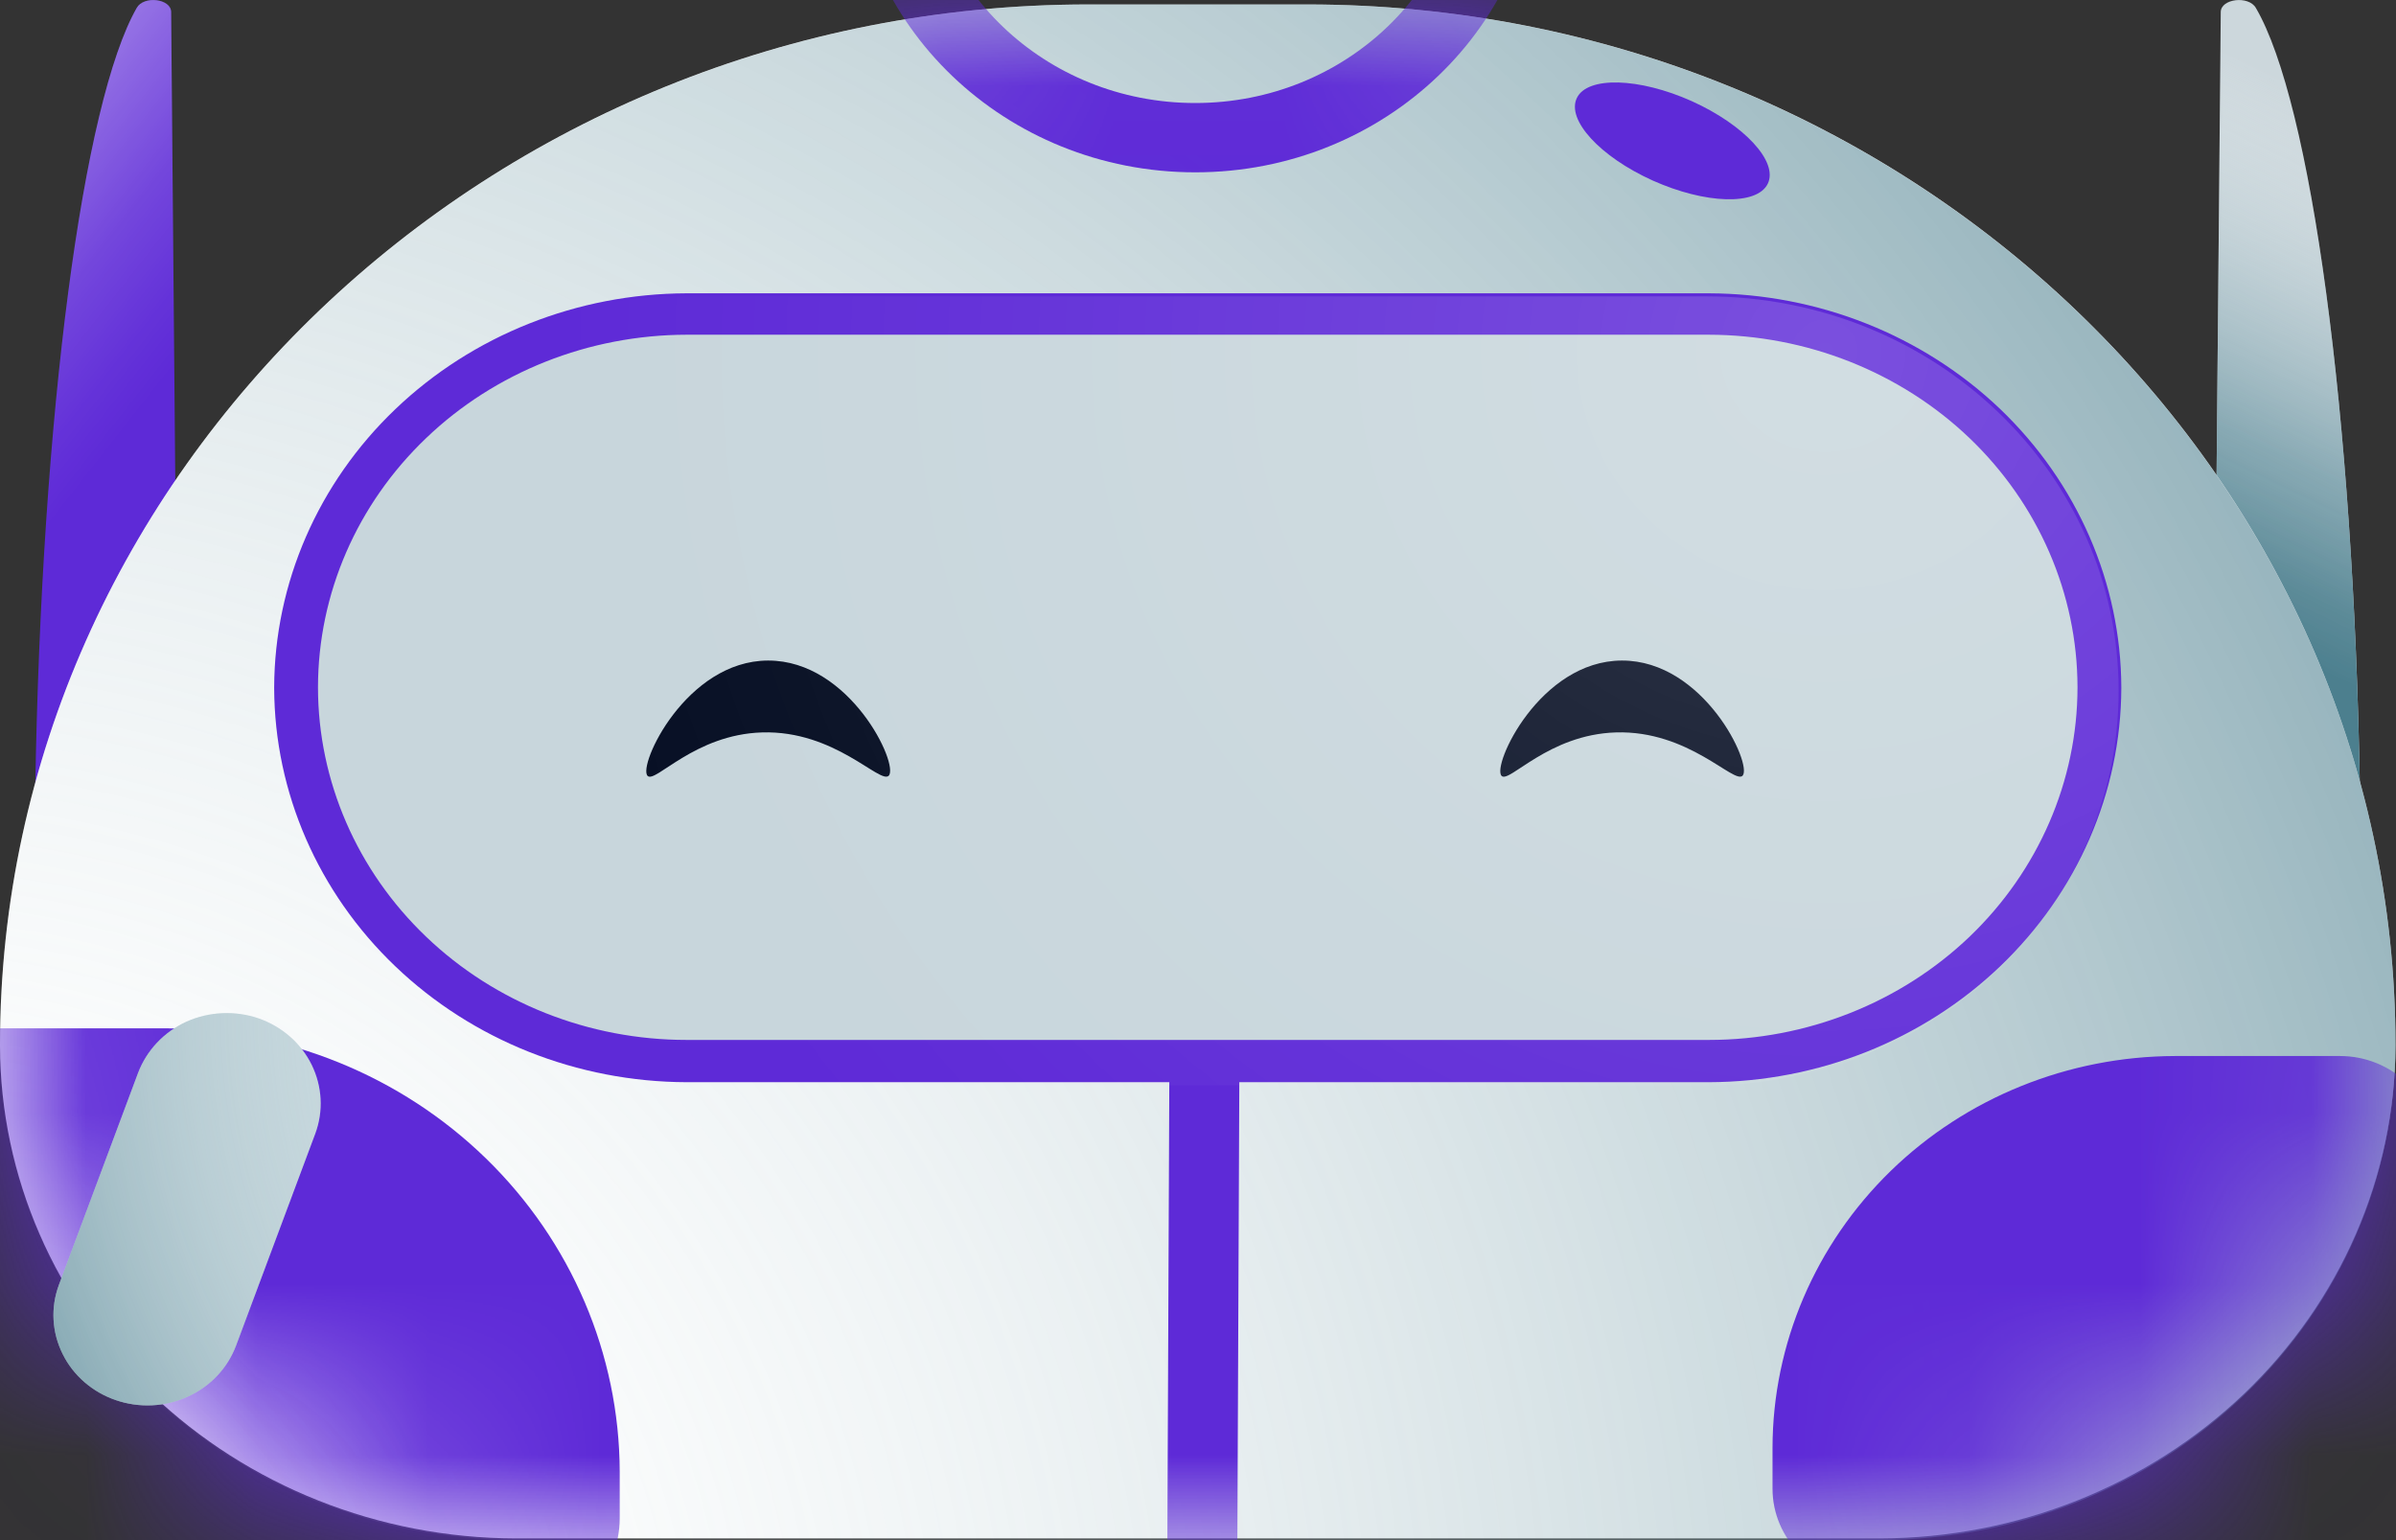 <svg xmlns="http://www.w3.org/2000/svg" width="14" height="9" fill="none" viewBox="0 0 14 9"><rect x="0" y="0" width="14" height="9" fill="#333333" stroke="none"/><path fill="#CCD7DC" d="M12.976 0.07L12.93 5.173C13.408 5.173 13.793 4.919 13.789 4.604C13.752 2.415 13.503 0.596 13.181 0.046C13.139 -0.027 12.977 -0.008 12.976 0.07Z"/><path fill="url(#paint0_linear_4022_32655)" d="M12.976 0.07L12.93 5.173C13.408 5.173 13.793 4.919 13.789 4.604C13.752 2.415 13.503 0.596 13.181 0.046C13.139 -0.027 12.977 -0.008 12.976 0.07Z"/><path fill="#5E2AD7" d="M1 0.07L1.045 5.173C0.579 5.173 0.2 4.919 0.206 4.604C0.242 2.415 0.485 0.596 0.799 0.046C0.84 -0.027 0.999 -0.008 1 0.07Z"/><path fill="url(#paint1_linear_4022_32655)" d="M1 0.07L1.045 5.173C0.579 5.173 0.2 4.919 0.206 4.604C0.242 2.415 0.485 0.596 0.799 0.046C0.84 -0.027 0.999 -0.008 1 0.07Z"/><path fill="#fff" d="M10.985 8.99H3.012C2.214 8.988 1.449 8.684 0.885 8.145C0.32 7.605 0.002 6.874 0 6.111V6.107C0 2.761 2.862 0.026 6.359 0.026H7.638C11.136 0.026 13.997 2.761 13.997 6.107V6.112C13.994 6.875 13.676 7.606 13.112 8.145C12.547 8.684 11.783 8.988 10.985 8.99V8.99Z"/><path fill="url(#paint2_radial_4022_32655)" d="M10.983 9H3.014C2.215 8.998 1.45 8.693 0.885 8.154C0.321 7.614 0.002 6.882 0 6.119V6.107C0 2.761 2.863 0.026 6.363 0.026H7.635C11.134 0.026 13.997 2.761 13.997 6.107V6.118C13.995 6.881 13.677 7.613 13.112 8.153C12.548 8.693 11.782 8.998 10.983 9Z" opacity=".6"/><path fill="#5E2AD7" d="M10.329 1.074C10.392 0.946 10.193 0.73 9.885 0.591C9.577 0.453 9.276 0.445 9.214 0.572C9.151 0.7 9.349 0.916 9.657 1.055C9.965 1.193 10.266 1.202 10.329 1.074Z"/><path fill="#C8D6DC" d="M4.012 6.2C3.406 6.2 2.826 5.97 2.398 5.56C1.97 5.151 1.729 4.596 1.729 4.018C1.729 3.439 1.97 2.884 2.398 2.475C2.826 2.065 3.406 1.835 4.012 1.835H9.985C10.591 1.835 11.171 2.065 11.599 2.475C12.027 2.884 12.268 3.439 12.268 4.018C12.268 4.596 12.027 5.151 11.599 5.56C11.171 5.97 10.591 6.2 9.985 6.2H4.012Z"/><path fill="#5E2AD7" d="M9.985 1.956C10.556 1.957 11.104 2.174 11.508 2.56C11.911 2.946 12.138 3.469 12.139 4.015V4.019C12.138 4.564 11.911 5.088 11.508 5.474C11.104 5.86 10.556 6.077 9.985 6.077H4.012C3.441 6.077 2.893 5.86 2.49 5.474C2.086 5.088 1.859 4.564 1.858 4.019V4.015C1.859 3.469 2.086 2.946 2.49 2.56C2.893 2.174 3.441 1.957 4.012 1.956H9.985V1.956ZM9.985 1.714H4.012C3.373 1.716 2.762 1.959 2.31 2.391C1.859 2.822 1.604 3.407 1.602 4.017V4.021C1.604 4.631 1.859 5.216 2.31 5.647C2.762 6.079 3.373 6.322 4.012 6.324H9.985C10.624 6.322 11.235 6.079 11.687 5.647C12.138 5.216 12.393 4.631 12.395 4.021V4.017C12.393 3.407 12.138 2.822 11.687 2.39C11.235 1.959 10.624 1.716 9.985 1.714V1.714Z"/><mask id="mask0_4022_32655" width="14" height="9" x="0" y="0" maskUnits="userSpaceOnUse" style="mask-type:alpha"><path fill="#fff" d="M6.353 0.029H7.623C8.457 0.029 9.284 0.186 10.055 0.492C10.826 0.797 11.526 1.245 12.116 1.81C12.706 2.374 13.174 3.044 13.493 3.782C13.813 4.52 13.977 5.31 13.977 6.109V6.12C13.977 6.884 13.66 7.616 13.095 8.156C12.531 8.696 11.766 8.999 10.967 8.999H3.008C2.21 8.999 1.446 8.695 0.882 8.155C0.318 7.615 0.001 6.883 0.001 6.12V6.109C0.001 4.497 0.67 2.95 1.861 1.81C3.052 0.67 4.668 0.029 6.353 0.029V0.029Z"/></mask><g mask="url(#mask0_4022_32655)"><path fill="#5E2AD7" fill-rule="evenodd" d="M6.821 8.998L6.833 6.171L7.242 6.172L7.23 8.999L6.821 8.998Z" clip-rule="evenodd"/><path fill="#5E2AD7" fill-rule="evenodd" d="M6.984 -2.436C6.106 -2.436 5.396 -1.755 5.396 -0.917C5.396 -0.078 6.106 0.602 6.984 0.602C7.861 0.602 8.571 -0.078 8.571 -0.917C8.571 -1.755 7.861 -2.436 6.984 -2.436ZM4.975 -0.917C4.975 -1.98 5.875 -2.84 6.984 -2.84C8.092 -2.84 8.992 -1.98 8.992 -0.917C8.992 0.146 8.092 1.007 6.984 1.007C5.875 1.007 4.975 0.146 4.975 -0.917Z" clip-rule="evenodd"/><path fill="#5E2AD7" d="M-0.128 9.484H2.992C3.159 9.484 3.319 9.419 3.437 9.304C3.555 9.189 3.621 9.034 3.621 8.871V8.599C3.619 7.913 3.338 7.255 2.84 6.77C2.342 6.285 1.667 6.011 0.962 6.009H-0.128C-0.294 6.01 -0.454 6.074 -0.572 6.189C-0.69 6.304 -0.756 6.46 -0.757 6.622V8.871C-0.756 9.034 -0.69 9.189 -0.572 9.304C-0.454 9.419 -0.294 9.484 -0.128 9.484Z"/><path fill="#5E2AD7" d="M13.673 9.242H10.913C10.766 9.242 10.624 9.184 10.52 9.083C10.416 8.981 10.357 8.844 10.357 8.7V8.46C10.358 7.853 10.607 7.272 11.047 6.843C11.488 6.414 12.085 6.173 12.708 6.171H13.673C13.82 6.171 13.962 6.228 14.066 6.33C14.17 6.431 14.229 6.569 14.229 6.713V8.7C14.229 8.844 14.17 8.981 14.066 9.083C13.962 9.184 13.82 9.242 13.673 9.242V9.242Z"/></g><path fill="#081025" d="M5.193 4.533C5.142 4.584 4.878 4.267 4.453 4.28C4.058 4.292 3.829 4.579 3.784 4.534C3.725 4.475 4.008 3.861 4.488 3.86C4.968 3.859 5.254 4.469 5.193 4.533Z"/><path fill="#081025" d="M10.182 4.533C10.132 4.584 9.868 4.267 9.442 4.28C9.047 4.292 8.818 4.579 8.774 4.534C8.715 4.475 8.997 3.861 9.477 3.86C9.957 3.859 10.242 4.469 10.182 4.533Z"/><g opacity=".5"><path fill="url(#paint3_radial_4022_32655)" d="M9.97 1.732H3.997C2.666 1.732 1.587 2.764 1.587 4.036V4.039C1.587 5.311 2.666 6.342 3.997 6.342H9.97C11.301 6.342 12.379 5.311 12.379 4.039V4.036C12.379 2.764 11.301 1.732 9.97 1.732Z" opacity=".5"/></g><path fill="#C4D6DC" d="M0.677 8.182C0.814 8.229 0.965 8.222 1.096 8.162C1.228 8.103 1.329 7.996 1.379 7.864L1.842 6.625C1.891 6.493 1.883 6.349 1.821 6.222C1.759 6.096 1.648 5.999 1.511 5.951V5.951C1.374 5.904 1.222 5.911 1.09 5.97C0.958 6.03 0.857 6.138 0.807 6.269L0.344 7.509C0.295 7.641 0.303 7.785 0.366 7.912C0.428 8.038 0.54 8.135 0.677 8.182V8.182Z"/><path fill="url(#paint4_radial_4022_32655)" d="M0.677 8.182C0.814 8.229 0.965 8.222 1.096 8.162C1.228 8.103 1.329 7.996 1.379 7.864L1.842 6.625C1.891 6.493 1.883 6.349 1.821 6.222C1.759 6.096 1.648 5.999 1.511 5.951V5.951C1.374 5.904 1.222 5.911 1.09 5.97C0.958 6.03 0.857 6.138 0.807 6.269L0.344 7.509C0.295 7.641 0.303 7.785 0.366 7.912C0.428 8.038 0.54 8.135 0.677 8.182V8.182Z" opacity=".6"/><defs><linearGradient id="paint0_linear_4022_32655" x1="14.187" x2="12.637" y1=".854" y2="4.073" gradientUnits="userSpaceOnUse"><stop stop-color="#fff" stop-opacity="0"/><stop offset=".08" stop-color="#E7EEF0" stop-opacity=".13"/><stop offset=".34" stop-color="#A5BEC6" stop-opacity=".5"/><stop offset=".56" stop-color="#749CA8" stop-opacity=".77"/><stop offset=".74" stop-color="#578795" stop-opacity=".94"/><stop offset=".85" stop-color="#4C7F8E"/></linearGradient><linearGradient id="paint1_linear_4022_32655" x1="2.496" x2="-1.16" y1="3.795" y2=".926" gradientUnits="userSpaceOnUse"><stop offset=".47" stop-color="#fff" stop-opacity="0"/><stop offset=".53" stop-color="#fff" stop-opacity=".04"/><stop offset=".63" stop-color="#fff" stop-opacity=".13"/><stop offset=".75" stop-color="#fff" stop-opacity=".29"/><stop offset=".9" stop-color="#fff" stop-opacity=".51"/><stop offset=".95" stop-color="#fff" stop-opacity=".6"/></linearGradient><radialGradient id="paint2_radial_4022_32655" cx="0" cy="0" r="1" gradientTransform="translate(-0.79 10.079) scale(16.205 15.491)" gradientUnits="userSpaceOnUse"><stop offset=".04" stop-color="#fff" stop-opacity="0"/><stop offset=".71" stop-color="#84A7B1" stop-opacity=".69"/><stop offset="1" stop-color="#4C7F8E"/></radialGradient><radialGradient id="paint3_radial_4022_32655" cx="0" cy="0" r="1" gradientTransform="translate(10.679 2.056) scale(7.372 7.048)" gradientUnits="userSpaceOnUse"><stop stop-color="#fff" stop-opacity=".7"/><stop offset=".34" stop-color="#fff" stop-opacity=".42"/><stop offset=".65" stop-color="#fff" stop-opacity=".19"/><stop offset=".88" stop-color="#fff" stop-opacity=".05"/><stop offset="1" stop-color="#fff" stop-opacity="0"/></radialGradient><radialGradient id="paint4_radial_4022_32655" cx="0" cy="0" r="1" gradientTransform="translate(5.318 5.93) rotate(-177.252) scale(6.122 5.878)" gradientUnits="userSpaceOnUse"><stop offset=".34" stop-color="#fff" stop-opacity="0"/><stop offset=".42" stop-color="#F4F7F8" stop-opacity=".06"/><stop offset=".54" stop-color="#D5E1E4" stop-opacity=".24"/><stop offset=".69" stop-color="#A3BDC5" stop-opacity=".52"/><stop offset=".87" stop-color="#5E8C99" stop-opacity=".9"/><stop offset=".91" stop-color="#4C7F8E"/></radialGradient></defs></svg>